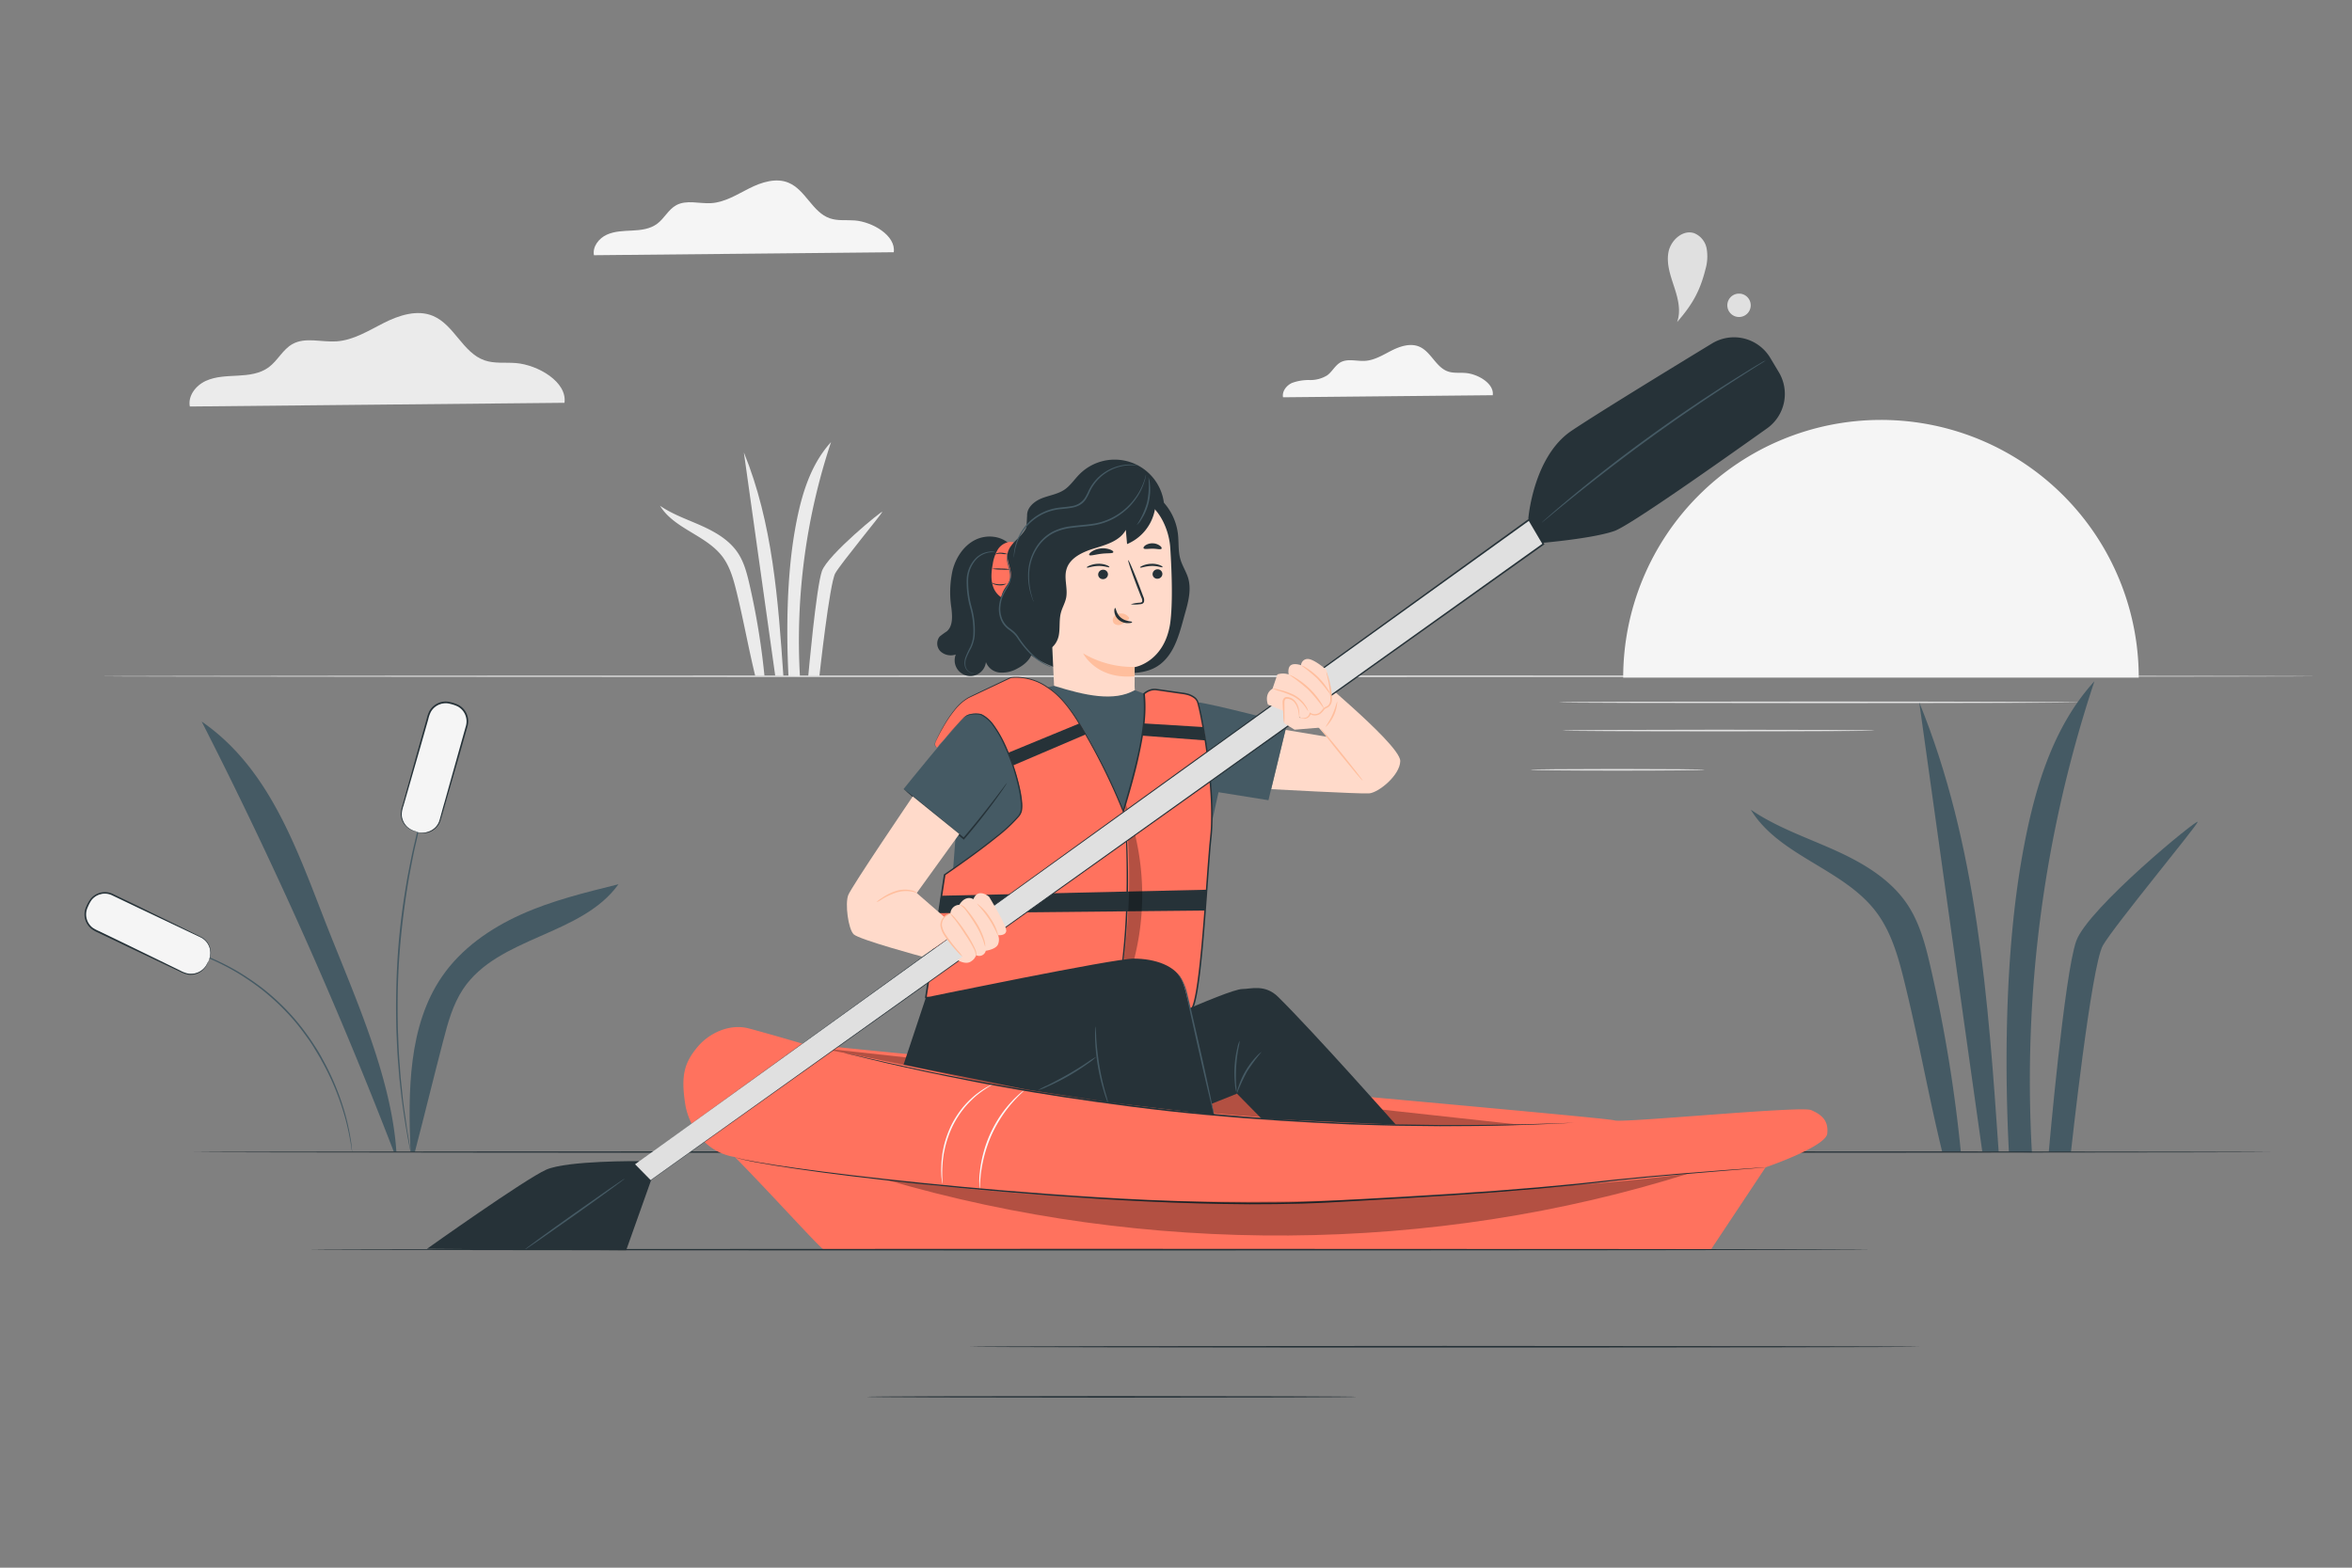 <svg xmlns="http://www.w3.org/2000/svg" viewBox="0 0 750 500"><rect x="0" y="0" width="750" height="500" fill="#808080" stroke="none"/><g id="freepik--background-complete--inject-149"><path d="M738.77,215.68c0,.14-158.25.26-353.41.26s-353.44-.12-353.44-.26,158.21-.26,353.44-.26S738.77,215.53,738.77,215.68Z" style="fill:#e0e0e0"></path><path d="M599.79,133.93a82.19,82.19,0,0,0-82.19,82.19H682A82.19,82.19,0,0,0,599.79,133.93Z" style="fill:#f5f5f5"></path><path d="M663.47,224c0,.14-37.27.26-83.23.26S497,224.18,497,224s37.26-.26,83.23-.26S663.47,223.89,663.47,224Z" style="fill:#e0e0e0"></path><path d="M597.84,233c0,.14-22.31.26-49.82.26s-49.82-.12-49.82-.26,22.3-.26,49.82-.26S597.84,232.84,597.84,233Z" style="fill:#e0e0e0"></path><path d="M543.55,245.51c0,.15-12.43.27-27.75.27s-27.74-.12-27.74-.27,12.42-.26,27.74-.26S543.55,245.37,543.55,245.51Z" style="fill:#e0e0e0"></path><path d="M285,80.45c.73-5.31-6.77-9.68-12.41-10.14-2.69-.22-5.48.2-8-.69-5.52-1.92-7.72-9.05-13.1-11.32-4-1.7-8.66-.19-12.56,1.77s-7.76,4.44-12.12,4.72c-3.79.24-7.91-1.17-11.23.69-2.47,1.38-3.77,4.23-6.05,5.91s-5.13,2-7.9,2.14-5.63.18-8.15,1.33-4.6,3.82-4.08,6.54Z" style="fill:#f5f5f5"></path><path d="M476,126.05c.51-3.72-4.73-6.78-8.68-7.09-1.88-.16-3.83.13-5.61-.49-3.86-1.34-5.4-6.33-9.16-7.92-2.82-1.18-6.06-.13-8.79,1.25s-5.42,3.1-8.47,3.29c-2.65.17-5.53-.81-7.85.48-1.73,1-2.64,3-4.23,4.14a10.13,10.13,0,0,1-5.53,1.5,15.44,15.44,0,0,0-5.7.93c-1.76.8-3.21,2.67-2.85,4.57Z" style="fill:#f5f5f5"></path><path d="M180,128.47c.92-6.65-8.46-12.11-15.51-12.68-3.36-.27-6.85.24-10-.87-6.9-2.4-9.66-11.31-16.39-14.15-5-2.13-10.82-.24-15.7,2.22s-9.7,5.54-15.15,5.89c-4.74.31-9.89-1.45-14,.86-3.09,1.73-4.71,5.29-7.55,7.39s-6.43,2.49-9.89,2.68-7,.22-10.18,1.67-5.76,4.77-5.1,8.17Z" style="fill:#ebebeb"></path><path d="M237.2,144.29q5,35.61,10,71.22l2.6.09C248.14,191.41,246.37,166.73,237.2,144.29Z" style="fill:#ebebeb"></path><path d="M265,141c-7,7.66-9.8,18.18-11.57,28.39-2.51,14.48-2.74,31.58-2,46.26l3.65.08A200.76,200.76,0,0,1,265,141Z" style="fill:#ebebeb"></path><path d="M239,186.42c-.81-3.52-1.72-7.11-3.74-10.12-2.72-4.06-7.15-6.63-11.61-8.63s-9.15-3.59-13.18-6.36c4.49,7.37,14.7,9.34,19.9,16.23,2.58,3.43,3.65,7.74,4.67,11.91,2.21,9.11,3.57,17,5.78,26.09h2.95A233.45,233.45,0,0,0,239,186.42Z" style="fill:#ebebeb"></path><path d="M257.74,215.6s2.51-28.29,4.36-33.48,19.42-19.55,19.25-18.87-13.17,16.37-15,19.58-5.06,32.77-5.06,32.77Z" style="fill:#ebebeb"></path></g><g id="freepik--Plants--inject-149"><path d="M125.58,367.43l.82-.08c-1.66-24.78-14.09-51.22-23.09-74.4-9.26-23.84-18-48.34-39-62.82a1451.22,1451.22,0,0,1,61.3,137.3" style="fill:#455a64"></path><path d="M140.39,241.83a1.37,1.37,0,0,1-.09.32l-.29.92c-.28.83-.67,2-1.17,3.52-.25.77-.54,1.61-.85,2.54s-.59,2-.92,3.05c-.65,2.2-1.46,4.68-2.15,7.47L133.77,264c-.39,1.53-.72,3.13-1.11,4.78-.8,3.29-1.44,6.85-2.16,10.59-1.3,7.5-2.41,15.8-3.08,24.56s-.71,17.15-.53,24.76c.16,3.8.26,7.42.56,10.79.13,1.69.22,3.33.38,4.89s.32,3.06.47,4.5c.26,2.86.67,5.44,1,7.71.16,1.13.31,2.18.44,3.16s.31,1.84.44,2.64q.39,2.36.6,3.66c.06.4.1.72.14,1a1.36,1.36,0,0,1,0,.33s-1.6-7-3-18.42c-.16-1.44-.33-2.94-.5-4.5s-.27-3.2-.41-4.89c-.32-3.38-.44-7-.61-10.82-.21-7.62-.12-16,.49-24.81s1.8-17.1,3.13-24.61c.74-3.74,1.39-7.31,2.21-10.6.4-1.65.74-3.25,1.14-4.77s.81-3,1.19-4.37c.71-2.8,1.55-5.27,2.22-7.46.34-1.09.67-2.11,1-3s.63-1.76.9-2.53l1.26-3.49c.15-.37.26-.67.34-.9S140.38,241.82,140.39,241.83Z" style="fill:#455a64"></path><rect x="117.29" y="238.52" width="42.43" height="12.65" rx="5.66" transform="translate(-134.82 311.36) rotate(-74.18)" style="fill:#f5f5f5"></rect><path d="M133.36,265.44s.35.08,1,.13a5.72,5.72,0,0,0,2.81-.51,5.51,5.51,0,0,0,2.93-3.28c.51-1.71,1-3.71,1.65-5.9,1.23-4.39,2.68-9.59,4.3-15.37.81-2.89,1.66-5.92,2.55-9.07a5.44,5.44,0,0,0-.84-4.53,5.5,5.5,0,0,0-1.8-1.59,10.85,10.85,0,0,0-2.39-.82,5.4,5.4,0,0,0-6.22,2.63,10.75,10.75,0,0,0-.79,2.28c-.89,3.14-1.76,6.17-2.58,9.06l-4.41,15.35c-.31,1.09-.61,2.12-.9,3.11a9.5,9.5,0,0,0-.57,2.78,5.63,5.63,0,0,0,1.78,4,6,6,0,0,0,2.5,1.37l.73.23.24.1-.25-.05-.74-.18a5.9,5.9,0,0,1-2.62-1.33,5.79,5.79,0,0,1-1.93-4.17,9.88,9.88,0,0,1,.54-2.87c.28-1,.57-2,.87-3.13,1.23-4.38,2.68-9.59,4.3-15.37l2.55-9.07a11,11,0,0,1,.83-2.39,5.92,5.92,0,0,1,6.81-2.88,11.67,11.67,0,0,1,2.49.86,6.1,6.1,0,0,1,2,1.75,5.94,5.94,0,0,1,.9,5c-.89,3.15-1.76,6.18-2.58,9.07L142.11,256c-.63,2.19-1.18,4.16-1.72,5.9a5.73,5.73,0,0,1-3.13,3.37,5.5,5.5,0,0,1-2.9.42A3.71,3.71,0,0,1,133.36,265.44Z" style="fill:#263238"></path><path d="M130.91,367.35c-.77-19.12-.79-40.14,10.05-55.91,6.14-8.92,15.38-15.36,25.26-19.8s20.48-7,31-9.62c-11.73,16.44-38.29,16.62-49.53,33.4-3.33,5-4.9,10.89-6.4,16.68-3.13,12-5.88,23.35-9,35.33" style="fill:#455a64"></path><path d="M47.17,300.25a.75.75,0,0,1,.26,0l.76.08c.67.1,1.66.17,2.91.42a67.65,67.65,0,0,1,10.49,2.62,74.73,74.73,0,0,1,14.57,6.67A83.33,83.33,0,0,1,84,315.42a73.56,73.56,0,0,1,7.52,6.85A69.81,69.81,0,0,1,98,330.13c1,1.33,1.83,2.7,2.7,4s1.63,2.68,2.33,4a80.68,80.68,0,0,1,6.31,14.73,69.3,69.3,0,0,1,2.48,10.51c.23,1.26.28,2.25.37,2.92l.07.76a.74.74,0,0,1,0,.26,1,1,0,0,1-.06-.26c0-.2-.07-.44-.12-.75-.12-.66-.21-1.65-.47-2.89A75,75,0,0,0,109,353a82.79,82.79,0,0,0-6.38-14.61c-.7-1.33-1.53-2.63-2.34-4s-1.71-2.68-2.69-4a67.79,67.79,0,0,0-6.43-7.8,73.73,73.73,0,0,0-7.46-6.81,83,83,0,0,0-7.74-5.36,76.69,76.69,0,0,0-14.44-6.73A74.3,74.3,0,0,0,51.07,301c-1.25-.28-2.23-.38-2.89-.51l-.75-.14Z" style="fill:#455a64"></path><rect x="40.85" y="276.56" width="12.65" height="42.43" rx="5.66" transform="translate(-241.63 211.25) rotate(-64.32)" style="fill:#f5f5f5"></rect><path d="M66.58,306.37s.15-.33.31-1a5.81,5.81,0,0,0,0-2.86,5.54,5.54,0,0,0-2.73-3.45c-1.61-.79-3.49-1.65-5.53-2.63L44.2,289.59l-8.5-4.06a5.41,5.41,0,0,0-4.6,0,5.55,5.55,0,0,0-1.89,1.51A11.65,11.65,0,0,0,28,289.29,5.41,5.41,0,0,0,28,294a5.49,5.49,0,0,0,1.49,1.85A11.28,11.28,0,0,0,31.63,297l8.49,4.1,14.37,7,2.91,1.42a9.52,9.52,0,0,0,2.64,1,5.59,5.59,0,0,0,4.27-1.06,5.84,5.84,0,0,0,1.78-2.24l.36-.67c.08-.15.12-.23.13-.22a.86.86,0,0,1-.09.24l-.3.7a5.89,5.89,0,0,1-1.75,2.35A5.8,5.8,0,0,1,60,310.84a9.57,9.57,0,0,1-2.73-1l-2.93-1.39-14.41-6.86-8.51-4.08a11,11,0,0,1-2.21-1.22,5.91,5.91,0,0,1-1.67-7.21,11.36,11.36,0,0,1,1.28-2.3,5.91,5.91,0,0,1,7.1-1.7l8.5,4.1,14.36,7c2,1,3.89,1.88,5.51,2.71a5.68,5.68,0,0,1,2.78,3.65,5.56,5.56,0,0,1-.07,2.94A3.71,3.71,0,0,1,66.58,306.37Z" style="fill:#263238"></path><path d="M612,224Q622,295.63,632.1,367.26l5.24.17C634,318.78,630.44,269.15,612,224Z" style="fill:#455a64"></path><path d="M667.86,217.29c-14.06,15.4-19.71,36.57-23.27,57.11-5,29.12-5.5,63.51-4,93l7.34.17A404.15,404.15,0,0,1,667.86,217.29Z" style="fill:#455a64"></path><path d="M615.68,308.76c-1.61-7.1-3.46-14.32-7.51-20.37-5.48-8.16-14.39-13.33-23.36-17.35s-18.41-7.24-26.52-12.8c9,14.83,29.57,18.78,40,32.65,5.2,6.9,7.36,15.56,9.4,23.95,4.44,18.32,7.18,34.17,11.62,52.48h5.95A467.47,467.47,0,0,0,615.68,308.76Z" style="fill:#455a64"></path><path d="M653.3,367.43s5-56.89,8.78-67.34,39-39.31,38.71-37.95-26.49,32.94-30.22,39.39-10.19,65.9-10.19,65.9Z" style="fill:#455a64"></path></g><g id="freepik--Lake--inject-149"><path d="M724,367.43c0,.15-148.26.27-331.11.27s-331.13-.12-331.13-.27,148.22-.26,331.13-.26S724,367.29,724,367.43Z" style="fill:#263238"></path></g><g id="freepik--Character--inject-149"><path d="M430.71,225.13h0l0,0c-3.61-3.24-6.42-5.65-6.46-5.81l-7.88,7.94.23.26c-2.05,1.44-3.65,2.54-3.74,2.57l7,1.23,3.17,3.66-13.09-2.18-4.58,18.9s28.11,1.53,31.15,1.35,9.92-5.79,10-10.29C446.59,239.81,437.32,231.08,430.71,225.13Z" style="fill:#ffdaca"></path><path d="M238.75,328c-6.39-1.65-12.85,1.74-16.32,5.91-4.31,5.17-5.42,9.29-3.8,19a23,23,0,0,0,3.32,7.91,17.59,17.59,0,0,0,12.39,8.2h0c12.89,13.13,28.49,30.58,28.49,29.53H545.57L563,372.31s19.2-6.55,19.67-10.76-1.88-6.09-5.15-7.5-60.4,4.22-62.74,3.28-188.46-17.05-259.16-24.54C255.61,332.79,246.2,330,238.75,328Z" style="fill:#FF725E"></path><g style="opacity:0.3"><path d="M259.27,334s19.58,3.26,53.09,11c34.12,7.85,125,16,172.75,13.77Z"></path></g><path d="M563,372.31s-.28,0-.85.09l-2.49.21-9.58.78c-8.32.7-20.37,1.64-35.21,3.22-14.82,1.76-32.54,3.36-52.24,4.64-9.85.64-20.19,1.24-30.92,1.83-5.36.3-10.82.63-16.36.79s-11.18.22-16.88.22c-22.8-.13-44.49-1.38-64.18-2.82s-37.38-3.21-52.22-4.89-26.81-3.31-35.05-4.65c-4.13-.67-7.32-1.25-9.46-1.75-1.07-.25-1.88-.46-2.42-.64l-.79-.31.81.26c.53.16,1.35.36,2.42.59,2.15.46,5.34,1,9.47,1.65,8.24,1.28,20.23,2.84,35.06,4.48s32.53,3.34,52.22,4.78,41.36,2.65,64.14,2.77c5.69,0,11.32,0,16.86-.21s11-.48,16.35-.78c10.73-.59,21.07-1.17,30.92-1.8,19.7-1.25,37.4-2.81,52.23-4.52,14.86-1.54,26.91-2.43,35.23-3.07l9.59-.68,2.5-.15Z" style="fill:#263238"></path><g style="opacity:0.3"><path d="M282.71,376.3c82.44,24.2,174.14,23.84,256.05-2.1-17.2,2.57-34.69,3.48-52.05,5C418.93,385.29,350.35,384.83,282.71,376.3Z"></path></g><path d="M316.67,345.75c.06.11-1.89,1-4.59,3.1a23.87,23.87,0,0,0-2.11,1.84,29.13,29.13,0,0,0-2.2,2.32,31.86,31.86,0,0,0-4,6.14,33.87,33.87,0,0,0-2.43,6.91c-.11.55-.23,1.09-.34,1.61s-.15,1-.23,1.54c-.16,1-.2,1.93-.26,2.78-.18,3.42.12,5.54,0,5.55a9.26,9.26,0,0,1-.22-1.48,13.67,13.67,0,0,1-.13-1.75,22.17,22.17,0,0,1,0-2.33,26.63,26.63,0,0,1,.21-2.82c.06-.51.1-1,.2-1.57s.21-1.08.32-1.64a32.69,32.69,0,0,1,2.43-7,31,31,0,0,1,4.09-6.22,26.57,26.57,0,0,1,2.27-2.33,22.36,22.36,0,0,1,2.17-1.81,21.41,21.41,0,0,1,1.93-1.31,14.68,14.68,0,0,1,1.53-.87A9,9,0,0,1,316.67,345.75Z" style="fill:#fafafa"></path><path d="M326.65,347.7c.07.08-1.48,1.35-3.62,3.74a41.11,41.11,0,0,0-3.45,4.45,44.61,44.61,0,0,0-3.35,6,46.24,46.24,0,0,0-2.3,6.49,44.57,44.57,0,0,0-1.09,5.53c-.13.79-.17,1.51-.23,2.15s-.1,1.18-.12,1.63a7,7,0,0,1-.13,1.4,7.78,7.78,0,0,1-.07-1.4,13.55,13.55,0,0,1,0-1.65c0-.64.05-1.38.16-2.18a38,38,0,0,1,1-5.6,39.08,39.08,0,0,1,5.71-12.66,36.78,36.78,0,0,1,3.58-4.43c.53-.61,1.08-1.09,1.54-1.54s.88-.81,1.24-1.1A7.28,7.28,0,0,1,326.65,347.7Z" style="fill:#fafafa"></path><path d="M328.36,201.53a91.45,91.45,0,0,1-4.23-23.18l-1.88-4.44c-2.72-3.06-7.62-3.54-11.27-1.72s-6.1,5.55-7.17,9.49a32.38,32.38,0,0,0-.44,12.18c.3,2.64.56,5.77-1.45,7.5a27.13,27.13,0,0,0-2.28,1.66,3.55,3.55,0,0,0,.26,4.73,4.88,4.88,0,0,0,4.88,1,5,5,0,1,0,9.61,2.42,5.17,5.17,0,0,0,4.33,3.32,9.74,9.74,0,0,0,5.54-1.19c2.3-1.15,4.47-3,5-5.51C329.75,205.71,329,203.57,328.36,201.53Z" style="fill:#263238"></path><path d="M310.68,214.63a1,1,0,0,1-.48.08,2.45,2.45,0,0,1-1.31-.45,3.12,3.12,0,0,1-1.22-1.82,5.23,5.23,0,0,1,.23-2.89,29,29,0,0,1,1.46-3.15,11.72,11.72,0,0,0,1-3.72,27.33,27.33,0,0,0-1-8.9,29.92,29.92,0,0,1-1.11-9,10.23,10.23,0,0,1,2.92-6.79,7.25,7.25,0,0,1,4.54-2.07,4,4,0,0,1,1.82.24,9.69,9.69,0,0,0-1.8,0,7.27,7.27,0,0,0-4.31,2.14,10,10,0,0,0-2.69,6.56,30.4,30.4,0,0,0,1.14,8.89,26.91,26.91,0,0,1,.93,9.06,12,12,0,0,1-1.11,3.86,29.56,29.56,0,0,0-1.5,3.08,4.92,4.92,0,0,0-.29,2.7,2.88,2.88,0,0,0,1.05,1.72A2.55,2.55,0,0,0,310.68,214.63Z" style="fill:#455a64"></path><path d="M324.54,174.48l.89.71a3.37,3.37,0,0,0-3.62-2.33,5.29,5.29,0,0,0-3.74,2.59,12.71,12.71,0,0,0-1.5,4.43c-.49,2.57-.72,5.32.3,7.73s3.67,4.31,6.22,3.67,3.94-3.38,4.32-6A14.49,14.49,0,0,0,324.54,174.48Z" style="fill:#FF725E"></path><path d="M321,186.15a3.83,3.83,0,0,1-2.43.53,5.17,5.17,0,0,1-1.74-.38c-.45-.18-.58-.52-.53-.53a1.86,1.86,0,0,0,.61.32,7.55,7.55,0,0,0,1.68.27A15.93,15.93,0,0,0,321,186.15Z" style="fill:#263238"></path><path d="M322.27,181.6a13.62,13.62,0,0,1-2.95.07,13.44,13.44,0,0,1-2.93-.25,13.45,13.45,0,0,1,2.94-.07A14.38,14.38,0,0,1,322.27,181.6Z" style="fill:#263238"></path><path d="M321.28,176.73a7.5,7.5,0,0,1-2-.12,4.6,4.6,0,0,0-1.35.08c-.34.07-.55.16-.57.12s.15-.2.5-.34a3.44,3.44,0,0,1,1.44-.18A5.55,5.55,0,0,1,321.28,176.73Z" style="fill:#263238"></path><path d="M327.52,164.42c-.07-2.57,2.31-4.56,4.7-5.5s5.06-1.3,7.19-2.73c1.89-1.28,3.16-3.26,4.76-4.88a15.84,15.84,0,0,1,26.64,7.26c.92,3.67.29,8-2.6,10.43-3.35,2.83-8.31,2.2-12.61,1.32s-9.15-1.74-12.74.78c-2.16,1.52-3.4,4-4.72,6.28s-3,4.63-5.48,5.49-5.89-.63-6-3.27" style="fill:#263238"></path><path d="M327.7,165.83c.28,2.16-1.28,4.09-2.83,5.61s-3.31,3.14-3.59,5.29c-.32,2.52,1.52,5,1,7.49-.34,1.57-1.56,2.79-2.31,4.22a9,9,0,0,0-.46,6.61c.64,2.17,1.66,7,3.17,8.71a34.9,34.9,0,0,0,16.92,10.09c6.1,1.4,12.44,1.41,18.69,1,5.11-.32,11-.08,15.26-7.12,2.21-3.65,3.3-8.49,4.47-12.59,1-3.53,1.89-7.3.84-10.82-.61-2-1.85-3.87-2.45-5.92-.75-2.56-.48-5.3-.78-8a18.25,18.25,0,0,0-26-14.41" style="fill:#263238"></path><path d="M373.17,174.67c-.48-7.34-5.36-16.33-12.68-15.54L337.67,165a4.31,4.31,0,0,0-3.85,4.37l2.51,53.86a7.36,7.36,0,0,0,.64,2.65c1.69,3.74,7.33,13.24,19.56,9.39,3-.94,4.36-4.22,5-7.58,0-.4.17-.76.17-1.14a35.87,35.87,0,0,0,.09-7.56c.05-4.45,0-6.27.05-6.23s9.37-1.58,11.29-13.82C374,192.8,373.7,182.83,373.17,174.67Z" style="fill:#ffdaca"></path><path d="M370.66,183a1.57,1.57,0,0,1-1.51,1.58,1.5,1.5,0,0,1-1.62-1.41,1.58,1.58,0,0,1,1.51-1.59A1.51,1.51,0,0,1,370.66,183Z" style="fill:#263238"></path><path d="M353.31,183.13a1.57,1.57,0,0,1-1.51,1.58,1.5,1.5,0,0,1-1.62-1.41,1.57,1.57,0,0,1,1.51-1.59A1.51,1.51,0,0,1,353.31,183.13Z" style="fill:#263238"></path><path d="M353.73,180.91c-.23.15-1.58-.45-3.52-.4s-3.37.66-3.58.52.13-.33.76-.62a7.57,7.57,0,0,1,2.87-.6,6.78,6.78,0,0,1,2.79.51C353.64,180.59,353.84,180.84,353.73,180.91Z" style="fill:#263238"></path><path d="M370.7,180.91c-.23.15-1.58-.45-3.51-.4s-3.38.66-3.58.52.13-.33.76-.62a7.34,7.34,0,0,1,2.87-.6,6.69,6.69,0,0,1,2.79.51C370.62,180.59,370.81,180.84,370.7,180.91Z" style="fill:#263238"></path><path d="M360.57,192.73a11.16,11.16,0,0,1,2.75-.5c.43,0,.84-.13.91-.43a2.18,2.18,0,0,0-.29-1.27l-1.29-3.29c-1.78-4.67-3.07-8.51-2.88-8.58s1.79,3.66,3.57,8.33l1.23,3.3a2.51,2.51,0,0,1,.22,1.69,1.08,1.08,0,0,1-.7.64,3,3,0,0,1-.74.1A10.55,10.55,0,0,1,360.57,192.73Z" style="fill:#263238"></path><path d="M361.79,212.71a31.14,31.14,0,0,1-16.4-4.33s4.14,8.46,16.38,7.29Z" style="fill:#ffbe9d"></path><path d="M359.87,196.8a3,3,0,0,0-2.73-1.12,2.79,2.79,0,0,0-1.92,1,1.77,1.77,0,0,0-.13,2,2.05,2.05,0,0,0,2.22.56,6.33,6.33,0,0,0,2.15-1.29,1.94,1.94,0,0,0,.49-.5.57.57,0,0,0,0-.63" style="fill:#ffbe9d"></path><path d="M355.61,193.91c.27,0,.28,1.82,1.85,3.11s3.52,1.09,3.54,1.35-.44.36-1.26.38a4.57,4.57,0,0,1-2.95-1,4,4,0,0,1-1.44-2.61C355.28,194.35,355.48,193.9,355.61,193.91Z" style="fill:#263238"></path><path d="M355,176.13c-.17.46-1.85.24-3.83.49s-3.59.78-3.85.37c-.12-.19.16-.63.81-1.07a6.38,6.38,0,0,1,2.85-1,6.51,6.51,0,0,1,3,.35C354.74,175.55,355.11,175.91,355,176.13Z" style="fill:#263238"></path><path d="M370.39,175c-.3.39-1.46,0-2.86,0s-2.59.27-2.86-.13c-.12-.2.07-.58.58-.95a4,4,0,0,1,2.33-.63,3.91,3.91,0,0,1,2.28.77C370.35,174.4,370.52,174.79,370.39,175Z" style="fill:#263238"></path><path d="M368.28,157.1a14.9,14.9,0,0,1-8.88,16.43L359,169c-1.88,3.46-6.12,4.71-9.88,5.85s-8,3-9.05,6.77c-.85,2.92.5,6.09-.11,9.08-.33,1.62-1.22,3.07-1.65,4.67-.63,2.34-.24,4.84-.68,7.23s-2.26,4.89-4.68,4.7a4.42,4.42,0,0,1-3.44-2.73,13,13,0,0,1-.86-4.51,187.43,187.43,0,0,1-.48-18.81c.18-5.43.87-11.18,4.19-15.49,3.63-4.73,9.73-6.82,15.59-7.93s12-1.52,17.4-4" style="fill:#263238"></path><path d="M362.47,167.49a26.42,26.42,0,0,0,3.31-7.28,26.45,26.45,0,0,0,.43-8,7.53,7.53,0,0,1,.5,2.35,17.58,17.58,0,0,1-.43,5.77,17.22,17.22,0,0,1-2.29,5.31A7,7,0,0,1,362.47,167.49Z" style="fill:#455a64"></path><path d="M329.61,191.93a3.13,3.13,0,0,1-.27-.58c-.16-.39-.37-1-.61-1.74a20.79,20.79,0,0,1-.88-6.7,16.49,16.49,0,0,1,3.25-9.42,14,14,0,0,1,4.52-3.9,17.87,17.87,0,0,1,6.14-1.78c2.17-.3,4.29-.41,6.3-.7a20,20,0,0,0,5.61-1.55,20.68,20.68,0,0,0,7.74-6,20.27,20.27,0,0,0,3.28-5.8c.13-.36.25-.69.35-1l.21-.74a2.29,2.29,0,0,1,.2-.61,3,3,0,0,1-.1.63l-.16.76c-.09.31-.19.65-.31,1a19.47,19.47,0,0,1-3.18,6,20.37,20.37,0,0,1-13.56,7.84c-2.05.3-4.17.41-6.31.7a17.66,17.66,0,0,0-6,1.72,13.78,13.78,0,0,0-4.38,3.74,16.34,16.34,0,0,0-3.27,9.15,22.29,22.29,0,0,0,.72,6.63c.2.77.38,1.35.51,1.75A2.55,2.55,0,0,1,329.61,191.93Z" style="fill:#455a64"></path><path d="M323.29,177.79a1.8,1.8,0,0,1,0-.55c0-.36.05-.9.14-1.58a16.42,16.42,0,0,1,1.9-5.49,16.2,16.2,0,0,1,6-6.11,16.6,16.6,0,0,1,4.77-1.87c1.75-.4,3.6-.41,5.4-.73a6.1,6.1,0,0,0,4.38-2.56,17.38,17.38,0,0,0,1.19-2.26,14.67,14.67,0,0,1,8-7.47,14.45,14.45,0,0,1,5.72-1,10.36,10.36,0,0,1,1.57.18,2,2,0,0,1,.54.12c0,.06-.76-.1-2.11-.09a14.57,14.57,0,0,0-13.29,8.48,18.51,18.51,0,0,1-1.21,2.33,5.79,5.79,0,0,1-2,1.9,8.52,8.52,0,0,1-2.69.89c-1.87.33-3.7.34-5.38.72a16.32,16.32,0,0,0-10.6,7.66,17.2,17.2,0,0,0-2,5.35C323.36,177,323.34,177.79,323.29,177.79Z" style="fill:#455a64"></path><path d="M335.31,212.11s-.15.19-.54.55l0,0,0,0a18.78,18.78,0,0,1-6.47-4.35,32.35,32.35,0,0,1-4-5,7.82,7.82,0,0,0-1.13-1.31,14.83,14.83,0,0,0-1.41-1.13,7.41,7.41,0,0,1-2.51-3,9,9,0,0,1-.68-4.55,11.25,11.25,0,0,1,1.21-4.1c.64-1.2,1.38-2.24,1.82-3.31a5.53,5.53,0,0,0,.38-3.14c-.15-1-.41-1.87-.6-2.66A10.51,10.51,0,0,1,321,178a4.84,4.84,0,0,1,.13-1.31,1.77,1.77,0,0,1,.16-.43,7.64,7.64,0,0,0-.08,1.73,10.19,10.19,0,0,0,.4,2c.2.77.5,1.65.67,2.67a5.84,5.84,0,0,1-.34,3.36c-.45,1.14-1.19,2.2-1.79,3.37a10.8,10.8,0,0,0-1.13,3.93,8.53,8.53,0,0,0,.65,4.29,6.9,6.9,0,0,0,2.34,2.81,17.67,17.67,0,0,1,1.45,1.17,9,9,0,0,1,1.18,1.39,33.14,33.14,0,0,0,3.88,5,21.37,21.37,0,0,0,6.23,4.53h-.07A4.25,4.25,0,0,1,335.31,212.11Z" style="fill:#455a64"></path><path d="M288.15,251.63l16.69,13.51-4.72,62.63,69.36,11.31,19.08-86.41,15.92,2.55,5.93-24.49S386.92,224.55,382,224s-13.41-1.35-13.41-1.35l-6.75-2.53c-6.56,3.73-15.72,1.75-25.71-1.38l-16,3.54s-8.33,3-11.91,5.88S288.15,251.63,288.15,251.63Z" style="fill:#455a64"></path><path d="M288.15,251.63a1.9,1.9,0,0,1,.4.27l1.1.84,4,3.17c3.33,2.69,7.9,6.43,12.93,10.59l.91.76-.36,0c4.07-4.75,7.54-9.16,10-12.38L320,251.1a11.4,11.4,0,0,1,1.09-1.36s-.06.14-.22.39l-.71,1.09c-.63.93-1.57,2.27-2.76,3.91-2.39,3.28-5.82,7.73-9.9,12.49l-.16.2-.2-.16-.91-.76c-5-4.16-9.57-7.95-12.83-10.71l-3.85-3.29-1-.92C288.26,251.77,288.14,251.65,288.15,251.63Z" style="fill:#263238"></path><path d="M298.81,238.5c-.84-.83-.78-1.28-.28-2.36,1.7-3.62,5.87-11.61,10.69-13.86,6.29-2.93,13.13-6.21,13.13-6.21s10.4-2.19,19.43,10.94,16.45,31.74,16.45,31.74c4.28-14.43,7.75-27.72,6.6-37.51l.53-.4a4.74,4.74,0,0,1,3.35-1l8.32,1.19c.67.06,4.31.58,5,2.92,2.12,7.58,5.6,30.45,4.14,43-1.23,10.68-3.15,54.08-6.55,55.18-5.52,1.79-84.33-4.1-84.33-4.1l6-39.14s22.7-15.31,24.34-20-5.56-28.53-12.85-31.19c0,0-3.38-.6-5,.76s-8.95,9.91-8.95,9.91Z" style="fill:#FF725E"></path><path d="M298.81,238.5s.25-.31.77-.92l2.3-2.7c1-1.18,2.3-2.65,3.86-4.35.39-.43.8-.87,1.24-1.31a4.38,4.38,0,0,1,1.55-1.18,8.42,8.42,0,0,1,4.26-.31h0a10.66,10.66,0,0,1,4.35,3.84,36.13,36.13,0,0,1,3.3,5.73,67.44,67.44,0,0,1,4.91,14.61,34.12,34.12,0,0,1,.63,4.26,9.91,9.91,0,0,1-.06,2.24,4.27,4.27,0,0,1-1,2.07,48.67,48.67,0,0,1-6.88,6.44C313,271,307.4,275,301.4,279.15l.09-.14c-1.81,11.83-3.84,25.05-6,39.14l-.21-.26c15.5,1.12,32.21,2.27,49.81,3.27,8.79.48,17.81,1,27,1.13a58.31,58.31,0,0,0,6.88-.21c.26-.07.58-.07.68-.21a2.28,2.28,0,0,0,.42-.65,10.16,10.16,0,0,0,.55-1.61c.3-1.11.52-2.25.73-3.4.78-4.61,1.25-9.31,1.71-14,.8-8.67,1.38-17.26,2-25.7.17-2.11.33-4.21.5-6.3s.45-4.17.55-6.23a105,105,0,0,0-.23-12.31A188.57,188.57,0,0,0,382.68,228c-.2-.94-.4-1.89-.64-2.82a12.14,12.14,0,0,0-.39-1.36,3,3,0,0,0-.79-1.05,6.55,6.55,0,0,0-2.49-1.16c-.89-.23-1.84-.3-2.78-.45l-5.59-.81-1.38-.19a4.45,4.45,0,0,0-1.31.08,5.12,5.12,0,0,0-2.33,1.23l.09-.21c.69,6.85-.49,13.47-1.84,19.7s-3.12,12.18-4.8,17.89l-.17.57-.23-.55a193.67,193.67,0,0,0-14.73-29.2c-2.64-4.17-5.61-7.92-9.32-10.31a17.2,17.2,0,0,0-11.6-3.12h0l-13.47,6.36a15.27,15.27,0,0,0-4.44,3.89,36.54,36.54,0,0,0-2.86,4.05,59.85,59.85,0,0,0-3.2,5.95,2.06,2.06,0,0,0-.24,1,1.25,1.25,0,0,0,.25.65,3.83,3.83,0,0,0,.36.45,2.45,2.45,0,0,1-.4-.43,1.34,1.34,0,0,1-.27-.67,2.21,2.21,0,0,1,.23-1,56.45,56.45,0,0,1,3.14-6,36.6,36.6,0,0,1,2.85-4.09,15.35,15.35,0,0,1,4.49-4c3.89-1.9,8.39-4,13.44-6.42h0a17.45,17.45,0,0,1,11.83,3.12c3.78,2.42,6.79,6.22,9.45,10.39a192.65,192.65,0,0,1,14.82,29.23l-.4,0c1.68-5.7,3.4-11.63,4.78-17.86s2.49-12.81,1.8-19.56v-.13l.1-.08a5.67,5.67,0,0,1,2.52-1.32,4.48,4.48,0,0,1,1.46-.09l1.39.19,5.59.8c.93.15,1.89.22,2.85.46a6.9,6.9,0,0,1,2.67,1.26,3.43,3.43,0,0,1,.93,1.23,12,12,0,0,1,.41,1.43c.24.94.45,1.89.66,2.84a189.77,189.77,0,0,1,3.24,23.72,103.84,103.84,0,0,1,.23,12.37c-.1,2.1-.37,4.17-.55,6.25s-.33,4.19-.5,6.3c-.62,8.44-1.2,17-2,25.71-.45,4.74-.92,9.45-1.71,14.09-.21,1.16-.43,2.31-.74,3.45a11.63,11.63,0,0,1-.58,1.69,2.55,2.55,0,0,1-.54.81c-.32.3-.65.25-.94.34a56.26,56.26,0,0,1-7,.21c-9.22-.15-18.24-.65-27-1.14-17.6-1-34.31-2.17-49.81-3.31l-.25,0,0-.25c2.18-14.08,4.22-27.3,6-39.13l0-.09.07-.05c6-4.09,11.6-8.11,16.65-12.16a48.05,48.05,0,0,0,6.84-6.36,4,4,0,0,0,.95-1.92,10.48,10.48,0,0,0,.05-2.17,34,34,0,0,0-.6-4.22,67.92,67.92,0,0,0-4.84-14.56,35.58,35.58,0,0,0-3.26-5.7,10.4,10.4,0,0,0-4.23-3.79h0a8.34,8.34,0,0,0-4.16.27,4.43,4.43,0,0,0-1.5,1.14c-.44.44-.85.87-1.24,1.29-1.57,1.69-2.86,3.15-3.9,4.32l-2.34,2.66C299.09,238.21,298.81,238.5,298.81,238.5Z" style="fill:#263238"></path><path d="M355.45,322.22a2.87,2.87,0,0,1,.08-.65c.08-.47.19-1.08.32-1.83.3-1.59.68-3.9,1.12-6.75a208.7,208.7,0,0,0,2.09-22.46c.34-8.81.19-16.8,0-22.58-.09-2.84-.16-5.16-.22-6.84,0-.77,0-1.38-.05-1.86a4.59,4.59,0,0,1,0-.65,2.76,2.76,0,0,1,.09.64c0,.48.09,1.1.14,1.86.12,1.61.26,3.95.39,6.84.26,5.78.47,13.78.13,22.61a182.09,182.09,0,0,1-2.25,22.5c-.48,2.85-.92,5.15-1.28,6.73-.18.75-.31,1.35-.42,1.82A2.62,2.62,0,0,1,355.45,322.22Z" style="fill:#263238"></path><polygon points="300.05 285.69 384.8 283.77 384.31 290.41 299.4 291.25 300.05 285.69" style="fill:#263238"></polygon><polygon points="321.54 240.07 344.2 230.73 346.29 234.2 323.06 244.13 321.54 240.07" style="fill:#263238"></polygon><polyline points="364.74 230.73 383.7 231.89 384.4 236.15 364.22 234.62 364.62 231.86" style="fill:#263238"></polyline><g style="opacity:0.3"><path d="M359,256.53a82.77,82.77,0,0,1-3.71,66.34,197.26,197.26,0,0,0,3.57-65"></path></g><path d="M136.14,398.31S167.5,376,174.2,373.05s29.56-2.71,29.56-2.71l3.91,5.93-8,22.5Z" style="fill:#263238"></path><path d="M199.22,375.9c.08.11-7,5.31-15.87,11.59s-16.09,11.3-16.17,11.18,7-5.31,15.87-11.6S199.14,375.78,199.22,375.9Z" style="fill:#455a64"></path><path d="M487.35,165.39s1.55-19.78,13.78-28c8.21-5.51,30.83-19.35,44.8-27.85a13.47,13.47,0,0,1,18.56,4.59l2.74,4.58a13.48,13.48,0,0,1-3.72,17.89c-15.47,11-43.78,31-48.68,32.74-6.8,2.41-22.89,3.79-22.89,3.79Z" style="fill:#263238"></path><path d="M563.17,114.88a.82.82,0,0,1-.18.14l-.55.37-2.18,1.38c-1.89,1.19-4.62,2.93-8,5.1-6.73,4.34-15.91,10.48-25.8,17.64s-18.59,14-24.8,19c-3.11,2.51-5.61,4.57-7.33,6l-2,1.63-.53.42c-.12.09-.19.13-.19.12l.16-.16.49-.46,1.93-1.7c1.68-1.48,4.15-3.58,7.23-6.14,6.16-5.11,14.83-12,24.73-19.15s19.12-13.27,25.9-17.53c3.38-2.13,6.15-3.82,8.08-5l2.22-1.3L563,115C563.1,114.9,563.17,114.87,563.17,114.88Z" style="fill:#455a64"></path><polygon points="202.51 371.33 487.58 165.75 492.15 173.52 207.49 376.43 202.51 371.33" style="fill:#e0e0e0"></polygon><path d="M202.51,371.33l5,5.07h-.07L492,173.31l-.07.34c-.3-.5-.63-1.05-.95-1.6l-3.62-6.16.37.08L202.51,371.33,487.43,165.54l.23-.16.15.24c1.14,1.95,2.38,4,3.62,6.16.32.55.65,1.1.94,1.61l.13.21-.2.13L207.52,376.48l0,0,0,0Z" style="fill:#263238"></path><path d="M434.54,249c-.11.09-3.19-3.55-6.89-8.12s-6.59-8.36-6.48-8.45,3.2,3.54,6.89,8.12S434.66,248.92,434.54,249Z" style="fill:#ffbe9d"></path><path d="M291.07,254s-19.53,28.75-20.59,31.49,0,10.81,1.74,12.5,21.78,7.1,21.78,7.1l12-8.37-13.67-11.9L305.9,266Z" style="fill:#ffdaca"></path><path d="M279.48,287.75a7.64,7.64,0,0,1,1.62-1.27,17.34,17.34,0,0,1,4.46-2.26,9.48,9.48,0,0,1,5-.27,3.75,3.75,0,0,1,1.89.86c0,.08-.73-.3-2-.5a10.41,10.41,0,0,0-4.77.41,21.82,21.82,0,0,0-4.41,2.07A8.4,8.4,0,0,1,279.48,287.75Z" style="fill:#ffbe9d"></path><path d="M315.39,286s-3.49-3-5,.79c0,0-2.36-1.58-4.5,1.8a2.89,2.89,0,0,0-2.82,2.7s-3.49,1.47-2.93,4.4,6.74,9.43,6.74,9.43l-1.53,1.09s2.45,1.53,4.14.52,1.69-2.14,1.69-2.14a2.13,2.13,0,0,0,3.16-1.35s3.38-.45,3.94-2.14a3.93,3.93,0,0,0,0-2.82s2.51.23,2.59-1.46S315.39,286,315.39,286Z" style="fill:#ffdaca"></path><path d="M306.92,305.09a12.07,12.07,0,0,1-1.85-1.78,37.6,37.6,0,0,1-3.88-4.85,7.81,7.81,0,0,1-1.31-3.23,3.83,3.83,0,0,1,1-2.71,4.19,4.19,0,0,1,1.58-1.09c.42-.17.67-.19.68-.16a6.84,6.84,0,0,0-2,1.49,3.49,3.49,0,0,0-.78,2.42,7.67,7.67,0,0,0,1.27,3,55,55,0,0,0,3.72,4.88A14.14,14.14,0,0,1,306.92,305.09Z" style="fill:#ffbe9d"></path><path d="M311.26,305.24a9.08,9.08,0,0,0-.56-2.31,43.91,43.91,0,0,0-3-5c-1.23-1.93-2.41-3.61-3.33-4.78a18.36,18.36,0,0,1-1.48-1.92,8.22,8.22,0,0,1,1.76,1.68,37.78,37.78,0,0,1,3.49,4.74A30,30,0,0,1,311,302.8,3.64,3.64,0,0,1,311.26,305.24Z" style="fill:#ffbe9d"></path><path d="M314.17,301.94c-.08,0-.26-.87-.75-2.23a27.16,27.16,0,0,0-2.48-5A52.9,52.9,0,0,0,307.7,290,8,8,0,0,0,306,288.5a3.31,3.31,0,0,1,2,1.27,36.17,36.17,0,0,1,3.4,4.61,21.84,21.84,0,0,1,2.4,5.21A6.76,6.76,0,0,1,314.17,301.94Z" style="fill:#ffbe9d"></path><path d="M311.56,288.19a15.71,15.71,0,0,1,4.23,4.62,16,16,0,0,1,2.57,5.7c-.16.06-1.12-2.57-3-5.42S311.45,288.3,311.56,288.19Z" style="fill:#ffbe9d"></path><path d="M407.33,215.1a5.91,5.91,0,0,1,3.6,0s-.45-2.14.68-2.93,3.27,0,3.27,0a2.11,2.11,0,0,1,2.14-2c2,0,6,3.49,6,3.49l1.42,8h0s1.45,2.41.14,3.42a3.89,3.89,0,0,1-2.3,1,1.93,1.93,0,0,1-1.46,2.27,2.55,2.55,0,0,1-2.74-1.12s-2,2.37-3.66,1.56l-10.1-4.07s-1.36-3.38,1.46-5.07" style="fill:#ffdaca"></path><path d="M422.94,214.34a2.48,2.48,0,0,1,.36.8,20.65,20.65,0,0,1,.69,2.32,26.79,26.79,0,0,1,.6,3.53,14.47,14.47,0,0,1,.12,2.13,3,3,0,0,1-.9,2.22,4,4,0,0,1-.9.52,2,2,0,0,0-.68.5,5.71,5.71,0,0,1-1.3,1.35,3.07,3.07,0,0,1-3.27,0l.32-.14a2.1,2.1,0,0,1-1.16,1.47,2.93,2.93,0,0,1-1.38.23c-.78,0-1.13-.4-1.09-.42a2.75,2.75,0,0,0,1.09.19,2.85,2.85,0,0,0,1.23-.29,1.78,1.78,0,0,0,.91-1.25l.05-.3.26.17a2.67,2.67,0,0,0,2.78,0,5.94,5.94,0,0,0,1.18-1.28,2.69,2.69,0,0,1,.83-.63,3.56,3.56,0,0,0,.8-.45,2.57,2.57,0,0,0,.72-1.85,19.93,19.93,0,0,0-.08-2.06c-.12-1.32-.3-2.51-.49-3.5C423.24,215.56,422.86,214.36,422.94,214.34Z" style="fill:#ffbe9d"></path><path d="M417.14,226.86c-.08,0-.4-.69-1.15-1.68a10.81,10.81,0,0,0-3.66-3.12,29.82,29.82,0,0,0-4.59-1.73,7.28,7.28,0,0,1-1.92-.76,9.49,9.49,0,0,1,2,.4,21.86,21.86,0,0,1,4.73,1.63,9.91,9.91,0,0,1,3.72,3.36A4.71,4.71,0,0,1,417.14,226.86Z" style="fill:#ffbe9d"></path><path d="M422.23,226.12a51.41,51.41,0,0,0-5-6.09,53.38,53.38,0,0,0-6.24-4.86,8.52,8.52,0,0,1,2.11,1,24.68,24.68,0,0,1,8.08,7.84A8.16,8.16,0,0,1,422.23,226.12Z" style="fill:#ffbe9d"></path><path d="M424.27,221.6a58.19,58.19,0,0,0-4.22-5.17,59.42,59.42,0,0,0-5.16-4.24,5.94,5.94,0,0,1,1.78.88,21,21,0,0,1,3.74,3,20.31,20.31,0,0,1,3,3.75A5.94,5.94,0,0,1,424.27,221.6Z" style="fill:#ffbe9d"></path><path d="M409.22,223.73l.36,7,3.24,2,10.51-.87-9-3s.67-6.31-3.8-6.51A1.27,1.27,0,0,0,409.22,223.73Z" style="fill:#ffdaca"></path><path d="M414.36,229.12c-.09,0-.09-1-.38-2.48a5.89,5.89,0,0,0-1.06-2.39,3.27,3.27,0,0,0-2.61-1.4c-.49.05-.7.5-.73,1s0,1.08,0,1.59c0,1,0,1.89,0,2.73a12.46,12.46,0,0,1-.09,2.53,12.75,12.75,0,0,1-.28-2.51c0-.84-.1-1.76-.16-2.74,0-.52-.07-1-.05-1.64a2.06,2.06,0,0,1,.27-.93,1.19,1.19,0,0,1,.9-.57,3.64,3.64,0,0,1,3.07,1.62,5.92,5.92,0,0,1,1,2.61,9.48,9.48,0,0,1,.1,1.87A1.72,1.72,0,0,1,414.36,229.12Z" style="fill:#ffbe9d"></path><path d="M426.43,223.77a12.3,12.3,0,0,1-3.67,8.09c-.13-.1,1.11-1.69,2.11-3.92S426.27,223.74,426.43,223.77Z" style="fill:#ffbe9d"></path><path d="M356.39,331.87s35.09-16.43,39.77-16.43c2.66,0,7.21-1.64,11.41,2.51,11.24,11.08,37.53,40.74,37.53,40.74l-42.79-1.88-7.87-8-12.5,5-20.34-2.56Z" style="fill:#263238"></path><path d="M395.32,331.89a16.54,16.54,0,0,1-.4,2.42,48.37,48.37,0,0,0-.73,11.69,15.09,15.09,0,0,1,.09,2.45,9.64,9.64,0,0,1-.46-2.42,35.34,35.34,0,0,1-.14-5.93,34.89,34.89,0,0,1,.88-5.87A8.51,8.51,0,0,1,395.32,331.89Z" style="fill:#455a64"></path><path d="M402.31,335.49a57.36,57.36,0,0,0-4.63,6.24,57,57,0,0,0-3.24,7.06,7.75,7.75,0,0,1,.51-2.25,25.38,25.38,0,0,1,5.63-9.52A7.9,7.9,0,0,1,402.31,335.49Z" style="fill:#455a64"></path><path d="M295.26,318.12s59.71-12.38,66.25-12.38,13.69,2.15,15.68,7.53,9.94,42.28,9.94,42.28l-33.85-4h0L327,347.44s-38.88-7.91-38.88-7.86Z" style="fill:#263238"></path><path d="M353.43,352a3.54,3.54,0,0,1-.41-.9c-.23-.59-.54-1.46-.88-2.55a65.09,65.09,0,0,1-2.07-8.66,66.49,66.49,0,0,1-.88-8.86c0-1.13,0-2.06,0-2.69a4.39,4.39,0,0,1,.09-1,31.5,31.5,0,0,1,.28,3.67c.15,2.26.45,5.38,1,8.79s1.32,6.45,1.91,8.64A34.65,34.65,0,0,1,353.43,352Z" style="fill:#455a64"></path><path d="M349.53,337.08a15.22,15.22,0,0,1-2.45,2c-1.58,1.14-3.82,2.63-6.39,4.11a73.16,73.16,0,0,1-6.79,3.42A15.78,15.78,0,0,1,331,347.7a21.83,21.83,0,0,1,2.79-1.44c1.73-.86,4.11-2.08,6.68-3.55s4.82-2.89,6.44-4A22.83,22.83,0,0,1,349.53,337.08Z" style="fill:#455a64"></path><path d="M387.13,355.55s-.07-.15-.16-.45-.21-.8-.35-1.32c-.29-1.23-.69-2.88-1.18-4.88-1-4.12-2.29-9.82-3.71-16.13s-2.65-11.94-3.58-16.15A17.53,17.53,0,0,0,376.4,312c-.59-1-1-1.49-1-1.53a1.92,1.92,0,0,1,.35.33,9,9,0,0,1,.83,1.09,16.2,16.2,0,0,1,1.93,4.66c1,4.12,2.31,9.82,3.74,16.13s2.68,12,3.56,16.16l1,4.92c.1.53.19,1,.25,1.34A1.41,1.41,0,0,1,387.13,355.55Z" style="fill:#455a64"></path><path d="M544.21,79.28a6.55,6.55,0,0,0-4-4.92c-3.63-1.19-7.42,2.26-8.16,6s.63,7.55,1.82,11.18,2.24,7.61.91,11.2c4.71-5.42,7.28-9.71,9.06-16.89A14.55,14.55,0,0,0,544.21,79.28Z" style="fill:#e0e0e0"></path><path d="M554.19,93.66a3.73,3.73,0,1,0,.69,0" style="fill:#e0e0e0"></path><path d="M501.87,358.08l-.6.05-1.78.09-6.83.31-4.94.21-5.88.15c-4.22.1-9,.25-14.33.25l-8.34.05-9-.1c-6.25,0-12.92-.29-19.94-.48-14-.58-29.45-1.53-45.59-3s-31.46-3.56-45.35-5.65l-10.14-1.62c-3.28-.53-6.46-1.14-9.53-1.68-6.16-1.05-11.86-2.22-17.07-3.26s-9.89-2.11-14-3-7.66-1.73-10.54-2.43l-6.65-1.62-1.73-.44-.58-.16.6.11,1.73.39,6.67,1.52c2.89.67,6.43,1.5,10.56,2.35s8.81,1.94,14,2.91,10.92,2.16,17.07,3.2c3.08.53,6.25,1.13,9.54,1.65l10.13,1.59c13.89,2.07,29.2,4.09,45.33,5.61s31.54,2.48,45.56,3.08c7,.2,13.68.49,19.93.53l9,.13,8.33,0c5.31,0,10.11-.1,14.33-.17l5.88-.11,4.94-.16,6.84-.21,1.77-.05Z" style="fill:#263238"></path><path d="M596.45,398.56c0,.14-111.51.26-249,.26s-249-.12-249-.26,111.48-.26,249.05-.26S596.45,398.41,596.45,398.56Z" style="fill:#263238"></path><path d="M612,429.53c0,.14-67.77.26-151.35.26s-151.37-.12-151.37-.26,67.76-.26,151.37-.26S612,429.39,612,429.53Z" style="fill:#263238"></path><path d="M432.57,445.52c0,.15-35,.26-78.11.26s-78.12-.11-78.12-.26,35-.26,78.12-.26S432.57,445.38,432.57,445.52Z" style="fill:#263238"></path></g></svg>